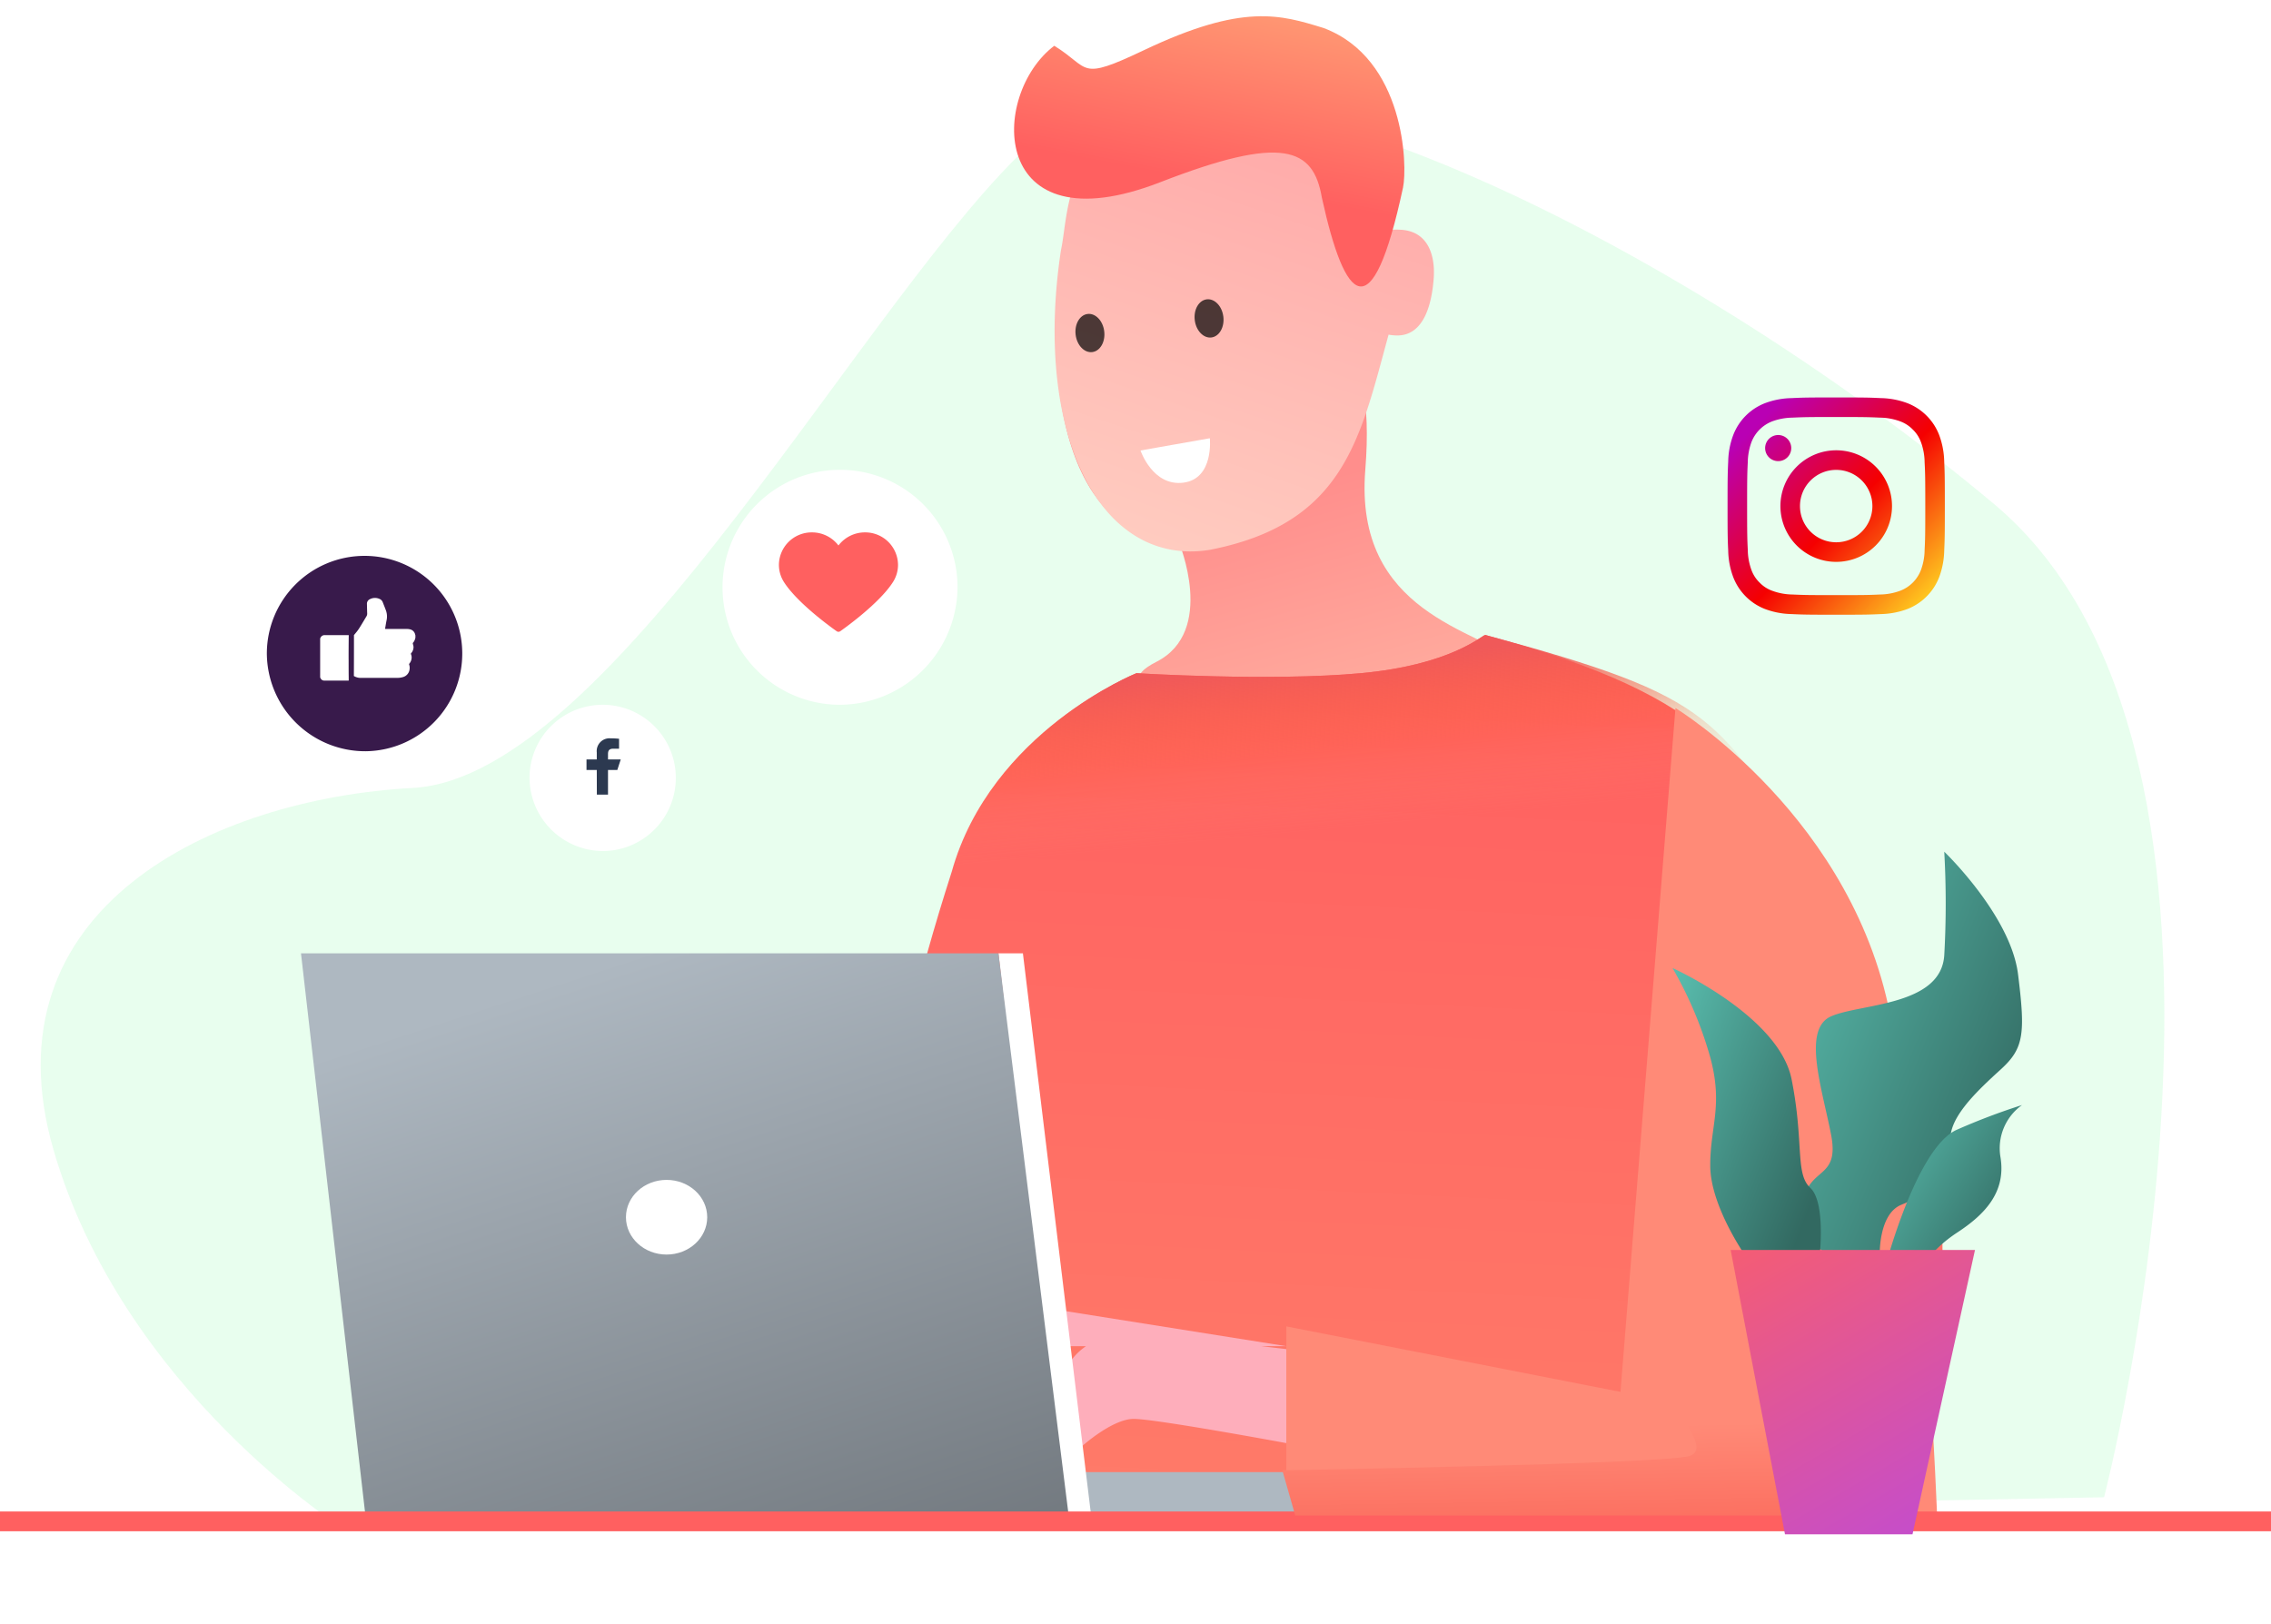 <svg xmlns="http://www.w3.org/2000/svg" xmlns:xlink="http://www.w3.org/1999/xlink" width="477.265" height="341.403" viewBox="0 0 477.265 341.403"><defs><style>.a{fill:#88faa7;opacity:0.198;}.b{fill:url(#a);}.c{fill:url(#b);}.d,.q,.r,.s,.t{fill-rule:evenodd;}.d{fill:url(#c);}.e{opacity:0.703;}.f{fill:url(#d);}.g{fill:url(#e);}.h,.r{fill:#fff;}.i{fill:#ff8a77;}.j{fill:#feaebb;}.k{fill:#aeb8c1;}.l{fill:url(#f);}.m,.s{fill:#ff6060;}.n{fill:url(#g);}.o{fill:url(#h);}.p{fill:url(#k);}.q{fill:#381a4b;}.t{fill:#2c3950;}.u{fill:url(#r);}.v{fill:url(#s);}.w{fill:url(#t);}.x{filter:url(#p);}.y{filter:url(#n);}.z{filter:url(#l);}</style><linearGradient id="a" x1="0.547" y1="1.035" x2="0.499" y2="0.565" gradientUnits="objectBoundingBox"><stop offset="0" stop-color="#ffb0a1"/><stop offset="1" stop-color="#ff8e8c"/></linearGradient><linearGradient id="b" x1="0.277" y1="0.99" x2="0.521" y2="-0.018" gradientUnits="objectBoundingBox"><stop offset="0" stop-color="#ffcdc1"/><stop offset="1" stop-color="#ffa7a7"/></linearGradient><linearGradient id="c" x1="0.054" y1="1.596" x2="0.5" y2="0.5" gradientUnits="objectBoundingBox"><stop offset="0" stop-color="#ffe08b"/><stop offset="1" stop-color="#ff6060"/></linearGradient><linearGradient id="d" x1="0.5" y1="1" x2="0.909" y2="-0.706" gradientUnits="objectBoundingBox"><stop offset="0" stop-color="#ff6060"/><stop offset="1" stop-color="#ff9973"/></linearGradient><linearGradient id="e" x1="0.617" y1="0.971" x2="0.639" y2="0.552" gradientUnits="objectBoundingBox"><stop offset="0" stop-color="#f05959"/><stop offset="0.532" stop-color="#ff663e" stop-opacity="0.227"/><stop offset="1" stop-color="#ffa07c" stop-opacity="0"/></linearGradient><linearGradient id="f" x1="0.146" y1="0.131" x2="0.828" y2="1.661" gradientUnits="objectBoundingBox"><stop offset="0" stop-color="#aeb8c1"/><stop offset="1" stop-color="#575c61"/></linearGradient><linearGradient id="g" x1="0.582" y1="0.261" x2="0.679" y2="1.476" gradientUnits="objectBoundingBox"><stop offset="0" stop-color="#ff8a77"/><stop offset="1" stop-color="#fa6154"/></linearGradient><linearGradient id="h" x1="-0.526" y1="0.228" x2="0.712" y2="1.133" gradientUnits="objectBoundingBox"><stop offset="0" stop-color="#63d2c1"/><stop offset="1" stop-color="#326961"/></linearGradient><linearGradient id="k" x1="0.26" y1="-0.442" x2="1.229" y2="1.502" gradientUnits="objectBoundingBox"><stop offset="0" stop-color="#ff6060"/><stop offset="1" stop-color="#ac45f8"/></linearGradient><filter id="l" x="26.081" y="86.832" width="101.629" height="101.062" filterUnits="userSpaceOnUse"><feOffset dy="3" input="SourceAlpha"/><feGaussianBlur stdDeviation="10" result="m"/><feFlood flood-opacity="0.161"/><feComposite operator="in" in2="m"/><feComposite in="SourceGraphic"/></filter><filter id="n" x="121.176" y="68.757" width="110.064" height="109.382" filterUnits="userSpaceOnUse"><feOffset dy="3" input="SourceAlpha"/><feGaussianBlur stdDeviation="10" result="o"/><feFlood flood-opacity="0.161"/><feComposite operator="in" in2="o"/><feComposite in="SourceGraphic"/></filter><filter id="p" x="81.274" y="118.139" width="91.166" height="90.741" filterUnits="userSpaceOnUse"><feOffset dy="3" input="SourceAlpha"/><feGaussianBlur stdDeviation="10" result="q"/><feFlood flood-opacity="0.161"/><feComposite operator="in" in2="q"/><feComposite in="SourceGraphic"/></filter><linearGradient id="r" x1="6.809" y1="6.815" x2="-0.754" y2="-0.755" gradientUnits="objectBoundingBox"><stop offset="0.05" stop-color="#ffd521"/><stop offset="0.501" stop-color="#f50000"/><stop offset="0.95" stop-color="#b900b4"/></linearGradient><linearGradient id="s" x1="0.991" y1="0.991" x2="0.083" y2="0.082" xlink:href="#r"/><linearGradient id="t" x1="1.456" y1="1.456" x2="-0.313" y2="-0.313" xlink:href="#r"/></defs><g transform="translate(0 -10.351)"><path class="a" d="M-18342.809,11974.4s40.385-155.523-23.055-208.707-167.291-107.5-201.937-76.277-88.27,133.623-130.439,135.892-90.193,25.412-75.5,76.1,61.477,79.971,61.477,79.971Z" transform="translate(18784.992 -11649.347)"/><g transform="translate(415.213 324.587) rotate(173)"><g transform="translate(0 0)"><path class="b" d="M46.256,9.024S1.789-17.2.093,19.757,20.449,57.681,20.449,57.681s5.21,19.629-8.118,24.233S21.9,90.637,38.5,91.122s56.069,9.127,48.967,1.352S54.754,77.642,61.36,48.052s-5.747-29.536-5.747-29.536" transform="matrix(-1, 0.017, -0.017, -1, 163.245, 276.531)"/><g transform="translate(154.885 313.756) rotate(-171)"><path class="c" d="M.8,30.869c-4.511,38.876,10.463,66.41,33.465,61.864,27.816-6.451,30.7-24.189,35.8-45.807.056-.235.109-.471.162-.7a11.511,11.511,0,0,0,1.575.108c6.183,0,7.3-7.628,7.49-12.2S77.985,24.095,71.8,24.095a13.663,13.663,0,0,0-4.786.8C66.429,25.159,68.958-5.28,28.095.8.067,2.639,2.327,22.6.8,30.869Z" transform="translate(0 0)"/></g><path class="d" d="M18.224,19.563C16.1-3.017,11.218-9.8,1.039,19.563-.489,23.99-2.641,46.432,13.5,54.884c8.667,3.875,16.131,7.288,38.007,0,14.707-4.9,11.569-2.432,18.644,3.2,14.788-8.569,18.855-40.7-18.644-31.171C24.684,33.728,18.728,30.128,18.224,19.563Z" transform="translate(84.935 267.861)"/><ellipse class="e" cx="3.027" cy="4.036" rx="3.027" ry="4.036" transform="translate(126.755 261.069)"/><ellipse class="e" cx="3.027" cy="4.036" rx="3.027" ry="4.036" transform="translate(151.977 261.069)"/><path class="f" d="M154.022,192.95s31.866-8.481,43.619-36.713C280.252-22.584,139.248,22.95,77.257,3.95S-20.029,36.017,12.108,124.265c17.045,34.973,20.988,48.563,68.168,67.728.842-.051,7.928-5.365,26.954-4.788s46.791,5.745,46.791,5.745"/><path class="g" d="M137.1,83.857s31.866-8.481,43.619-36.713C186.147,27.229,150.964,5.814,113.031.725S-3.256,18.776.1,24.967C17.15,59.941,16.178,63.735,63.358,82.9c.842-.051,7.928-5.365,26.954-4.788S137.1,83.857,137.1,83.857" transform="translate(16.918 109.092)"/></g><path class="h" d="M0,2.826,14.526,0s1.049,8.483-5.388,9.43S0,2.826,0,2.826Z" transform="translate(147.072 242.105) rotate(-172)"/></g><path class="i" d="M-18598.289,11958.152l-11.555,143.724-70.229-13.763v40.9h136.813s-2.174-60.943-9.537-104.327S-18598.289,11958.152-18598.289,11958.152Z" transform="translate(18950.398 -11798.976)"/><path class="j" d="M32.063,6.021C27.435,6.021,0,.931,0,.931V20.691s2.107.252,5.3.615H0L49.691,29.2V21.306H42.1a12.46,12.46,0,0,0,3.428-3.458L43.256,0S36.689,6.021,32.063,6.021Z" transform="translate(270.327 314.603) rotate(180)"/><path class="k" d="M-18346.754,12311.078h-46.066v8.988h46.066Z" transform="translate(18620.383 -11991.309)"/><g transform="translate(63.254 210.727)"><path class="h" d="M-18291.77,12069.834l14.387,118.578h-6.082l-13.441-118.578Z" transform="translate(18443.486 -12069.834)"/><path class="l" d="M-18140.258,12069.834h-146.58l13.658,119.172h147.8Z" transform="translate(18286.838 -12069.834)"/></g><rect class="m" width="477.265" height="4.154" transform="translate(0 328.042)"/><path class="n" d="M-18555.986,12278.092l-21.725-3.145s11.891,11.609,6.354,13.287-85.564,3-85.564,3l2.717,9.5h123.328Z" transform="translate(18926.408 -11971.854)"/><g transform="translate(351.486 189.364)"><path class="o" d="M-18690.832,12020.552s13.955,13.37,15.506,25.761,1.252,15.519-3.506,19.885-12.445,11.205-10.34,16.5-5.855,10.129-10.68,12.065-4.543,10.634-4.543,10.634h-10.219a9.75,9.75,0,0,1-5.937-10.634c.941-8.2,7.809-5.013,5.938-14.709s-6.148-22.2,0-24.9,23.074-2.133,23.781-12.812A193.782,193.782,0,0,0-18690.832,12020.552Z" transform="translate(18747.943 -12020.552)"/><path class="o" d="M-18629.049,12073.516s22.381,10.068,25.031,23.4.689,19.82,3.928,22.809,1.98,14.179,1.98,14.179h-15.684s-7.246-10.366-7.32-18.7,2.777-12.614,0-22.906A81.6,81.6,0,0,0-18629.049,12073.516Z" transform="translate(18629.049 -12049.069)"/><path class="o" d="M-18691.723,12135.93a11.148,11.148,0,0,0-4.514,11.012c1.182,7.386-3.393,12.041-9.119,15.793s-7.668,7.82-7.668,7.82h-7.613s6.66-25.77,15.281-29.465A134.534,134.534,0,0,1-18691.723,12135.93Z" transform="translate(18765.174 -12082.675)"/><path class="p" d="M-18647.877,12201.914h-51.35l11.418,59.766h26.8Z" transform="translate(18711.449 -12118.202)"/></g><g class="z" transform="matrix(1, 0, 0, 1, 0, 10.35)"><path class="q" d="M489.416,258A20.533,20.533,0,1,0,468.6,237.467,20.675,20.675,0,0,0,489.416,258Z" transform="translate(-412.52 -103.1)"/></g><path class="r" d="M502.513,239.294a1.4,1.4,0,0,1,.915,1.043c.009.032.02.064.029.1s.017.055.025.083v.531a.124.124,0,0,0-.027.038,2.03,2.03,0,0,1-.5,1.006c-.031.033-.023.113-.011.168.016.08.037.159.057.239a2.01,2.01,0,0,1,.083.447,1.925,1.925,0,0,1-.488,1.3.216.216,0,0,0-.036.24,2.2,2.2,0,0,1,.13.546,2.061,2.061,0,0,1-.49,1.426.2.2,0,0,0-.044.161,2.085,2.085,0,0,1,.109.943,1.917,1.917,0,0,1-1.423,1.725,4.214,4.214,0,0,1-1.286.158l-1.972,0c-1.847,0-3.695,0-5.542.008a2.758,2.758,0,0,1-1.493-.4q.02-3.4.02-6.8v-1.8c.014-.014.027-.029.038-.043.081-.1.164-.2.246-.3a10.054,10.054,0,0,0,.739-.966c.392-.611.764-1.233,1.136-1.855q.233-.39.467-.779a1.048,1.048,0,0,0,.153-.611c-.017-.416-.026-.833-.035-1.25-.005-.247-.011-.495-.017-.741a1.046,1.046,0,0,1,.64-1.01,2.3,2.3,0,0,1,1.98-.057,1.218,1.218,0,0,1,.71.73l.185.469c.176.443.352.887.512,1.335a3.76,3.76,0,0,1,.08,2.058c-.07.343-.128.689-.186,1.034-.029.17-.057.341-.087.51s-.023.187.166.187l1.168,0c1.077,0,2.155,0,3.232.005A2.606,2.606,0,0,1,502.513,239.294Zm-13.066,6.341c0,1.266,0,2.531.017,3.8,0,.023,0,.071,0,.138,0,.111,0,.271,0,.447q-1.813.007-3.625,0h-1.5a.817.817,0,0,1-.639-.263,1.365,1.365,0,0,1-.166-.261c-.023-.043-.046-.085-.071-.127v-8.192c.006-.014.012-.029.019-.043.02-.048.041-.1.064-.141a.937.937,0,0,1,.934-.529h4.994c-.01.389-.014.93-.015,1.129,0,.074,0,.1,0,.054-.015,1.3-.018,2.6-.017,3.894Z" transform="translate(-416.181 -96.62)"/><g transform="translate(151.176 106.108)"><g transform="translate(0)"><g class="y" transform="matrix(1, 0, 0, 1, -151.18, -95.76)"><path class="r" d="M471.333,197.184a24.693,24.693,0,1,1,25.032-24.691A24.862,24.862,0,0,1,471.333,197.184Z" transform="translate(-295.13 -52.05)"/></g></g><path class="s" d="M472.606,186.5h.031a.607.607,0,0,0,.349-.11c.335-.233,8.237-5.766,11.148-10.433l.011-.019a6.71,6.71,0,0,0,.994-3.515,6.889,6.889,0,0,0-6.943-6.816,6.984,6.984,0,0,0-5.574,2.752,6.984,6.984,0,0,0-5.574-2.752,6.888,6.888,0,0,0-6.942,6.816,6.717,6.717,0,0,0,.993,3.515l.012.019c2.91,4.667,10.812,10.2,11.147,10.433A.6.6,0,0,0,472.606,186.5Z" transform="translate(-447.59 -149.465)"/></g><g transform="translate(111.274 155.49)"><g class="x" transform="matrix(1, 0, 0, 1, -111.27, -145.14)"><path class="r" d="M434.272,302.146a15.372,15.372,0,1,0-15.583-15.371A15.478,15.478,0,0,0,434.272,302.146Z" transform="translate(-307.41 -126.27)"/></g><path class="t" d="M442.1,301.035l-.016-5.173h-2.158v-2.217h2.158v-1.478a2.687,2.687,0,0,1,2.934-2.956,15.717,15.717,0,0,1,1.75.091v2.085h-1.2c-.941,0-1.124.46-1.124,1.134v1.123h2.676l-.719,2.217h-1.957v5.173Z" transform="translate(-427.942 -279.162)"/></g><g transform="translate(363.057 93.892)"><path class="u" d="M531.6,44.343a2.743,2.743,0,1,1,2.742,2.737,2.742,2.742,0,0,1-2.742-2.737" transform="translate(-523.701 -33.698)"/><path class="v" d="M503.139,48.017a16.594,16.594,0,0,1,1.065-5.544,11.643,11.643,0,0,1,6.672-6.679,16.671,16.671,0,0,1,5.544-1.06c2.434-.116,3.211-.138,9.415-.138s6.981.021,9.415.138a16.732,16.732,0,0,1,5.544,1.06,11.687,11.687,0,0,1,6.672,6.679,16.885,16.885,0,0,1,1.065,5.544c.106,2.433.133,3.21.133,9.415s-.027,6.976-.133,9.41a16.954,16.954,0,0,1-1.065,5.544,11.723,11.723,0,0,1-6.672,6.678,16.848,16.848,0,0,1-5.544,1.06c-2.434.112-3.217.139-9.415.139s-6.981-.027-9.415-.139a16.786,16.786,0,0,1-5.544-1.06,11.68,11.68,0,0,1-6.672-6.678,16.661,16.661,0,0,1-1.065-5.544c-.112-2.434-.139-3.211-.139-9.41S503.027,50.45,503.139,48.017Zm4.111,18.639a12.735,12.735,0,0,0,.783,4.238,7.052,7.052,0,0,0,1.714,2.626,6.966,6.966,0,0,0,2.62,1.7,12.714,12.714,0,0,0,4.245.793c2.407.107,3.12.129,9.223.129s6.817-.021,9.224-.129a12.672,12.672,0,0,0,4.239-.793,7.548,7.548,0,0,0,4.334-4.33,12.587,12.587,0,0,0,.783-4.238c.117-2.408.139-3.132.139-9.223s-.021-6.822-.139-9.229a12.671,12.671,0,0,0-.783-4.245,6.938,6.938,0,0,0-1.709-2.62,7.084,7.084,0,0,0-2.625-1.71,12.712,12.712,0,0,0-4.239-.788c-2.407-.106-3.126-.133-9.224-.133s-6.817.027-9.223.133a12.754,12.754,0,0,0-4.245.788,7.625,7.625,0,0,0-4.334,4.33,12.821,12.821,0,0,0-.783,4.245c-.112,2.407-.139,3.126-.139,9.229S507.138,64.248,507.25,66.656Z" transform="translate(-503 -34.597)"/><path class="w" d="M524.571,44.437a11.726,11.726,0,1,1-11.726,11.732A11.727,11.727,0,0,1,524.571,44.437Zm0,19.336a7.61,7.61,0,1,0-7.615-7.6A7.607,7.607,0,0,0,524.571,63.773Z" transform="translate(-501.736 -33.334)"/></g><ellipse class="h" cx="8.539" cy="7.847" rx="8.539" ry="7.847" transform="translate(131.548 258.345)"/></g></svg>